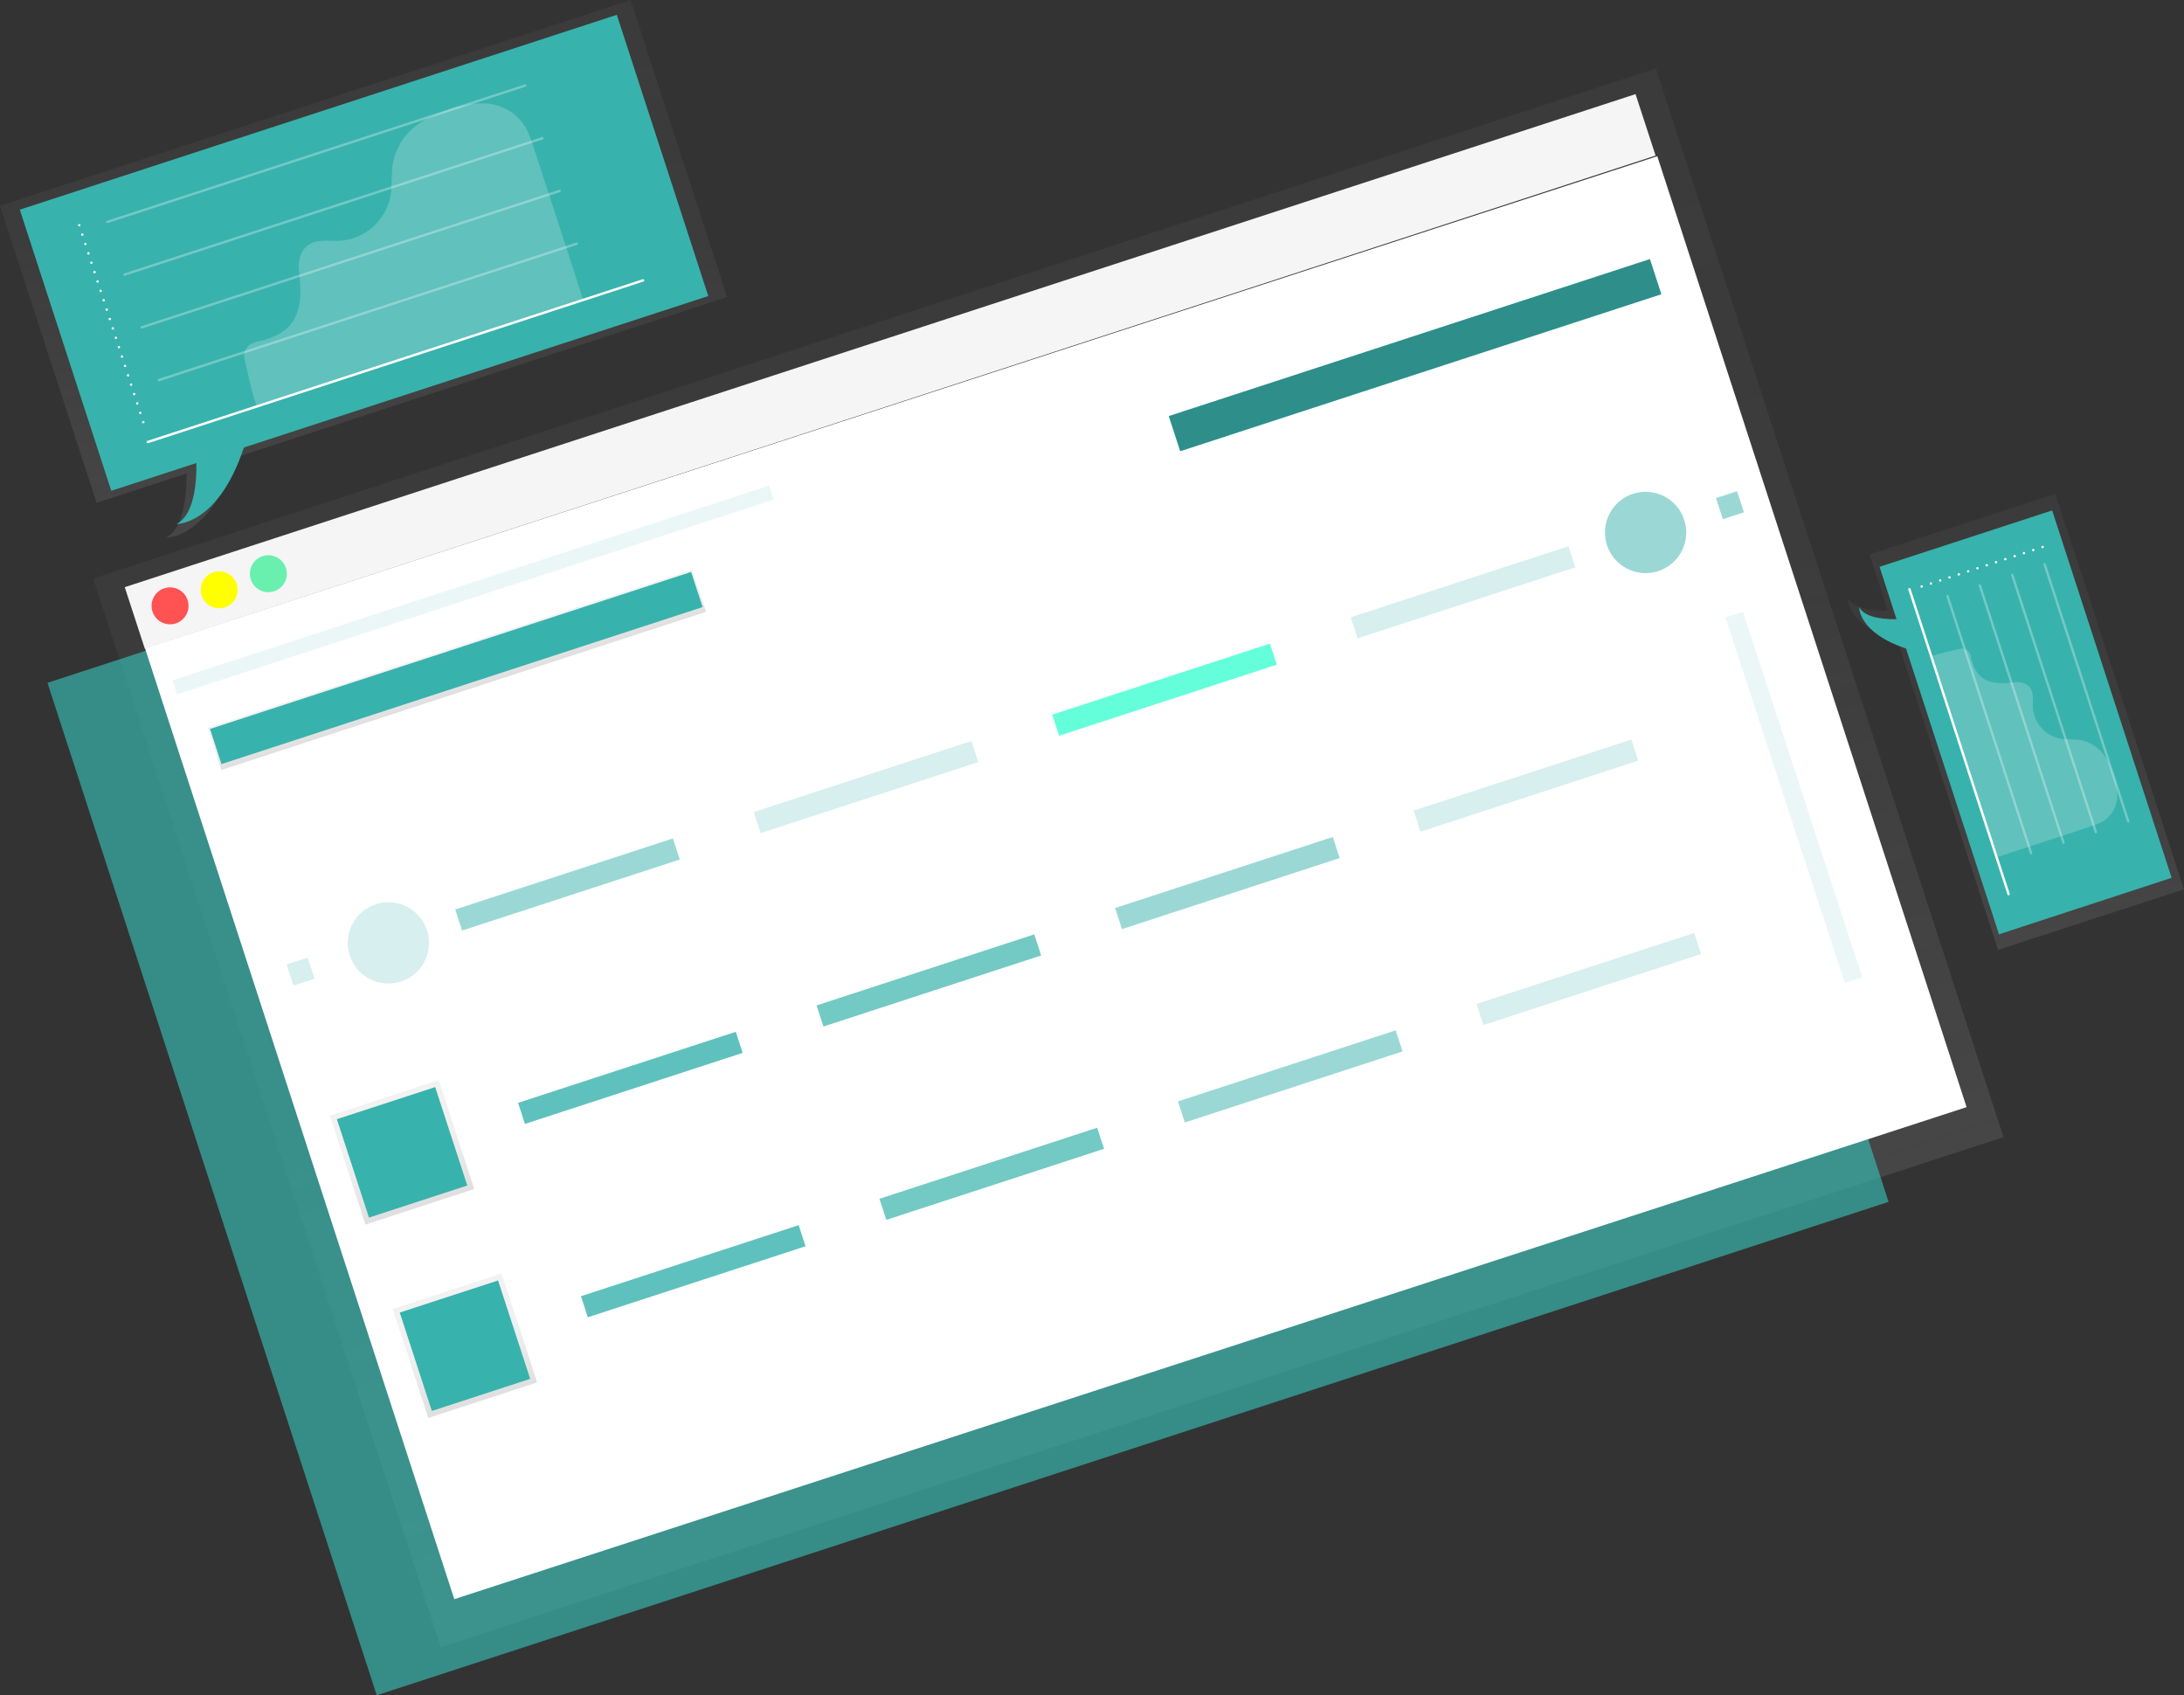 <svg id="fd90b8a3-4437-4e53-9ed1-6a62608c98e9" data-name="Layer 1" xmlns="http://www.w3.org/2000/svg" xmlns:xlink="http://www.w3.org/1999/xlink" width="901.27" height="699.5" viewBox="0 0 901.27 699.5"><rect x="0" y="0" width="901.27" height="699.5" fill="#333333" stroke="none"/><defs><linearGradient id="847eb8af-bbce-4f57-ba7f-3359ee06be62" x1="551.11" y1="673.8" x2="551.11" y2="209.77" gradientTransform="translate(-228.24 104.61) rotate(-18.05)" gradientUnits="userSpaceOnUse"><stop offset="0" stop-color="gray" stop-opacity="0.25"/><stop offset="0.54" stop-color="gray" stop-opacity="0.12"/><stop offset="1" stop-color="gray" stop-opacity="0.1"/></linearGradient><linearGradient id="2b201dea-c73f-4bea-9091-2864ae23bad1" x1="343.1" y1="301.6" x2="343.1" y2="283.2" gradientTransform="translate(-5.04 84.03) rotate(0.03)" xlink:href="#847eb8af-bbce-4f57-ba7f-3359ee06be62"/><linearGradient id="0aaf87fd-7158-43f3-b384-09839f3693d8" x1="259.93" y1="498.37" x2="259.93" y2="451.06" gradientTransform="translate(55.61 100.87) rotate(0.03)" xlink:href="#847eb8af-bbce-4f57-ba7f-3359ee06be62"/><linearGradient id="3b303ee2-e0cd-4b1a-91b8-34e7f84aee2c" x1="259.89" y1="582.27" x2="259.89" y2="534.96" gradientTransform="translate(81.64 96.75) rotate(0.03)" xlink:href="#847eb8af-bbce-4f57-ba7f-3359ee06be62"/><linearGradient id="b94f881d-d710-4203-9d7d-b4a45cccc17d" x1="299.41" y1="322.19" x2="299.41" y2="100.25" gradientTransform="matrix(1, 0, 0, 1, 0, 0)" xlink:href="#847eb8af-bbce-4f57-ba7f-3359ee06be62"/><linearGradient id="259efb3a-7d6a-4a96-8460-9c2c2a692674" x1="981.21" y1="492.23" x2="981.21" y2="304.03" gradientTransform="matrix(1, 0, 0, 1, 0, 0)" xlink:href="#847eb8af-bbce-4f57-ba7f-3359ee06be62"/></defs><title>browser stats</title><polygon points="38.44 238.68 47.16 265.48 181.88 679.65 826.78 469.2 692.06 55.03 683.35 28.23 38.44 238.68" fill="url(#847eb8af-bbce-4f57-ba7f-3359ee06be62)"/><polygon points="19.59 281.74 27.84 307.13 155.47 699.5 779.36 495.91 651.73 103.53 643.48 78.15 19.59 281.74" fill="#38b2ac" opacity="0.7"/><rect x="188.98" y="240.19" width="656.27" height="26.69" transform="matrix(0.95, -0.31, 0.31, 0.95, -202.51, 72.68)" fill="#f5f5f5"/><rect x="256.92" y="256.11" width="656.27" height="412.61" transform="translate(-263.71 103.4) rotate(-18.02)" fill="#fff"/><path d="M226.79,347.88a7.62,7.62,0,1,1-9.61-4.89A7.63,7.63,0,0,1,226.79,347.88Z" transform="translate(-149.37 -100.25)" fill="#ff5252"/><path d="M247.07,341.26a7.62,7.62,0,1,1-9.61-4.89A7.63,7.63,0,0,1,247.07,341.26Z" transform="translate(-149.37 -100.25)" fill="#ff0"/><path d="M267.36,334.63a7.62,7.62,0,1,1-9.61-4.89A7.63,7.63,0,0,1,267.36,334.63Z" transform="translate(-149.37 -100.25)" fill="#69f0ae"/><rect x="232.73" y="367.44" width="210.37" height="18.3" transform="translate(-249.52 23.16) rotate(-18.07)" fill="url(#2b201dea-c73f-4bea-9091-2864ae23bad1)"/><rect x="233.26" y="368.24" width="208.85" height="15.25" transform="translate(-249.31 23.05) rotate(-18.07)" fill="#38b2ac"/><rect x="628.9" y="239.13" width="208.85" height="15.25" transform="translate(-189.74 139.42) rotate(-18.07)" fill="#38b2ac"/><rect x="628.9" y="239.13" width="208.85" height="15.25" transform="translate(-189.74 139.42) rotate(-18.07)" opacity="0.2"/><rect x="268.86" y="496.55" width="9.15" height="9.15" transform="translate(-291.34 9.3) rotate(-18.07)" fill="#38b2ac" opacity="0.2"/><rect x="858.69" y="304.08" width="9.15" height="9.15" transform="translate(-202.53 182.78) rotate(-18.07)" fill="#38b2ac" opacity="0.5"/><path d="M325.6,484.1a16.77,16.77,0,1,1-21.13-10.75A16.79,16.79,0,0,1,325.6,484.1Z" transform="translate(-149.37 -100.25)" fill="#38b2ac" opacity="0.2"/><path d="M844.42,314.8A16.77,16.77,0,1,1,823.29,304,16.79,16.79,0,0,1,844.42,314.8Z" transform="translate(-149.37 -100.25)" fill="#38b2ac" opacity="0.5"/><rect x="336.31" y="460.61" width="94.51" height="9.15" transform="translate(-274.75 41.69) rotate(-18.07)" fill="#38b2ac" opacity="0.5"/><rect x="362.26" y="540.39" width="94.51" height="9.15" transform="translate(-298.22 53.68) rotate(-18.07)" fill="#38b2ac" opacity="0.8"/><rect x="485.45" y="500.19" width="94.51" height="9.15" transform="translate(-279.68 89.91) rotate(-18.07)" fill="#38b2ac" opacity="0.7"/><rect x="608.63" y="460" width="94.51" height="9.15" transform="translate(-261.13 126.14) rotate(-18.07)" fill="#38b2ac" opacity="0.5"/><rect x="731.82" y="419.8" width="94.51" height="9.15" transform="translate(-242.58 162.37) rotate(-18.07)" fill="#38b2ac" opacity="0.2"/><rect x="388.21" y="620.17" width="94.51" height="9.15" transform="translate(-321.69 65.67) rotate(-18.07)" fill="#38b2ac" opacity="0.8"/><rect x="511.4" y="579.97" width="94.51" height="9.15" transform="translate(-303.15 101.9) rotate(-18.07)" fill="#38b2ac" opacity="0.7"/><rect x="634.58" y="539.78" width="94.51" height="9.15" transform="translate(-284.6 138.13) rotate(-18.07)" fill="#38b2ac" opacity="0.5"/><rect x="757.77" y="499.58" width="94.51" height="9.15" transform="translate(-266.05 174.36) rotate(-18.07)" fill="#38b2ac" opacity="0.2"/><rect x="459.5" y="420.41" width="94.51" height="9.15" transform="translate(-256.21 77.92) rotate(-18.07)" fill="#38b2ac" opacity="0.2"/><rect x="582.68" y="380.22" width="94.51" height="9.15" transform="translate(-237.66 114.15) rotate(-18.07)" fill="#64ffda"/><rect x="705.86" y="340.02" width="94.51" height="9.15" transform="translate(-219.11 150.39) rotate(-18.07)" fill="#38b2ac" opacity="0.2"/><rect x="291.69" y="552.06" width="47.26" height="47.29" transform="translate(-312.41 25.97) rotate(-18.07)" fill="url(#0aaf87fd-7158-43f3-b384-09839f3693d8)"/><rect x="317.64" y="631.84" width="47.26" height="47.29" transform="translate(-335.88 37.96) rotate(-18.07)" fill="url(#3b303ee2-e0cd-4b1a-91b8-34e7f84aee2c)"/><rect x="293.98" y="554.35" width="42.68" height="42.71" transform="translate(-312.41 25.97) rotate(-18.07)" fill="#38b2ac"/><rect x="319.93" y="634.13" width="42.68" height="42.71" transform="translate(-335.88 37.96) rotate(-18.07)" fill="#38b2ac"/><path d="M409.59,100.25,149.37,185.17l39.87,122.57,37.07-12.1c.14,5.4-.11,22.34-8.67,26.55,0,0,18.15.59,29.4-33.32l202.41-66.05Z" transform="translate(-149.37 -100.25)" fill="url(#b94f881d-d710-4203-9d7d-b4a45cccc17d)"/><path d="M403.91,106.36l-246.37,80.4,37.75,116,35.1-11.45c.14,5.12-.11,21.15-8.21,25.14,0,0,17.18.55,27.84-31.55L441.66,222.4Z" transform="translate(-149.37 -100.25)" fill="#38b2ac"/><line x1="32.71" y1="92.94" x2="32.71" y2="92.94" fill="none" stroke="#fff" stroke-linecap="round" stroke-linejoin="round"/><line x1="33.97" y1="96.8" x2="58.51" y2="172.23" fill="none" stroke="#fff" stroke-linecap="round" stroke-linejoin="round" stroke-dasharray="0 4.07"/><line x1="59.14" y1="174.17" x2="59.14" y2="174.17" fill="none" stroke="#fff" stroke-linecap="round" stroke-linejoin="round"/><line x1="61.01" y1="182.38" x2="265.35" y2="115.7" fill="none" stroke="#fff" stroke-linecap="round" stroke-linejoin="round"/><line x1="65.52" y1="156.84" x2="237.98" y2="100.56" fill="none" stroke="#fff" stroke-linecap="round" stroke-linejoin="round" opacity="0.3"/><line x1="58.45" y1="135.08" x2="230.9" y2="78.81" fill="none" stroke="#fff" stroke-linecap="round" stroke-linejoin="round" opacity="0.3"/><line x1="51.37" y1="113.32" x2="223.82" y2="57.05" fill="none" stroke="#fff" stroke-linecap="round" stroke-linejoin="round" opacity="0.3"/><line x1="44.29" y1="91.57" x2="216.75" y2="35.29" fill="none" stroke="#fff" stroke-linecap="round" stroke-linejoin="round" opacity="0.3"/><path d="M250.16,247.91a3.58,3.58,0,0,1-.07-1,6.15,6.15,0,0,1,5.18-5.6l.74-.15c4.84-1.21,9.81-3,13.07-6.77,5.12-6,4.53-15.11,3.65-22.49a12.85,12.85,0,0,1,.93-6.85c3.17-7,10.15-5.18,16.1-5.48a22.88,22.88,0,0,0,20.73-18.3c.74-4.2.27-8.53.87-12.75a25.23,25.23,0,0,1,8.11-15.09c4.5-4,10.33-6.28,15.93-8.23a39.6,39.6,0,0,1,13.91-2.29h.25a20.34,20.34,0,0,1,18.23,13.12c1.24,3.21,2.3,6.49,3.41,9.89,6.13,18.86,11.8,36.26,18.88,58.1-8.7,2.76-29.1,9.41-31.89,10.32l-30.43,9.93c-20.29,6.62-39.69,13.58-62.32,20.34-4.67,1.39,0,0-10.14,3.31C253.5,262.44,253.41,262.18,250.16,247.91Z" transform="translate(-149.37 -100.25)" fill="#fff" opacity="0.2"/><rect x="215.32" y="340.78" width="259.15" height="6.1" transform="matrix(0.95, -0.31, 0.31, 0.95, -239.01, 23.71)" fill="#38b2ac" opacity="0.1"/><path d="M1050.63,467.2,997.56,304l-76.72,25,7.56,23.25c-3.38.09-14-.07-16.62-5.43,0,0-.37,11.38,20.85,18.43l41.29,126.92Z" transform="translate(-149.37 -100.25)" fill="url(#259efb3a-7d6a-4a96-8460-9c2c2a692674)"/><path d="M1045.54,462.45,996.23,310.86,925,334.12l7,21.6c-3.14.08-13-.06-15.44-5,0,0-.34,10.57,19.37,17.12l38.36,117.92Z" transform="translate(-149.37 -100.25)" fill="#38b2ac"/><line x1="842.91" y1="225.71" x2="842.91" y2="225.71" fill="none" stroke="#fff" stroke-linecap="round" stroke-linejoin="round"/><line x1="839.07" y1="226.96" x2="794.94" y2="241.37" fill="none" stroke="#fff" stroke-linecap="round" stroke-linejoin="round" stroke-dasharray="0 4.04"/><line x1="793.02" y1="241.99" x2="793.02" y2="241.99" fill="none" stroke="#fff" stroke-linecap="round" stroke-linejoin="round"/><line x1="787.97" y1="243.14" x2="828.87" y2="368.88" fill="none" stroke="#fff" stroke-linecap="round" stroke-linejoin="round"/><line x1="803.66" y1="245.92" x2="838.18" y2="352.03" fill="none" stroke="#fff" stroke-linecap="round" stroke-linejoin="round" opacity="0.3"/><line x1="817.02" y1="241.56" x2="851.54" y2="347.67" fill="none" stroke="#fff" stroke-linecap="round" stroke-linejoin="round" opacity="0.3"/><line x1="830.39" y1="237.2" x2="864.9" y2="343.31" fill="none" stroke="#fff" stroke-linecap="round" stroke-linejoin="round" opacity="0.3"/><line x1="843.75" y1="232.84" x2="878.27" y2="338.95" fill="none" stroke="#fff" stroke-linecap="round" stroke-linejoin="round" opacity="0.3"/><path d="M958.65,367.88a2.19,2.19,0,0,1,.59,0,3.78,3.78,0,0,1,3.44,3.19c0,.19.06.34.09.45.74,3,1.83,6,4.15,8,3.66,3.15,9.28,2.79,13.81,2.24a7.87,7.87,0,0,1,4.21.57c4.28,2,3.18,6.25,3.36,9.9A14.05,14.05,0,0,0,999.53,405c2.58.46,5.24.16,7.83.54a15.47,15.47,0,0,1,9.27,5c2.46,2.77,3.86,6.35,5.05,9.8a24.4,24.4,0,0,1,1.4,8.56V429a12.53,12.53,0,0,1-8.06,11.22c-2,.76-4,1.42-6.08,2.1L973.26,454c-1.69-5.36-5.77-17.91-6.33-19.62-2.13-6.54-4-12.18-6.09-18.73-4.06-12.48-8.33-24.42-12.47-38.34-.85-2.87,0,0-2-6.24C949.73,369.93,949.89,369.88,958.65,367.88Z" transform="translate(-149.37 -100.25)" fill="#fff" opacity="0.2"/><rect x="885.84" y="349.89" width="7.62" height="158.64" transform="translate(-238.62 196.92) rotate(-18.07)" fill="#38b2ac" opacity="0.1"/></svg>